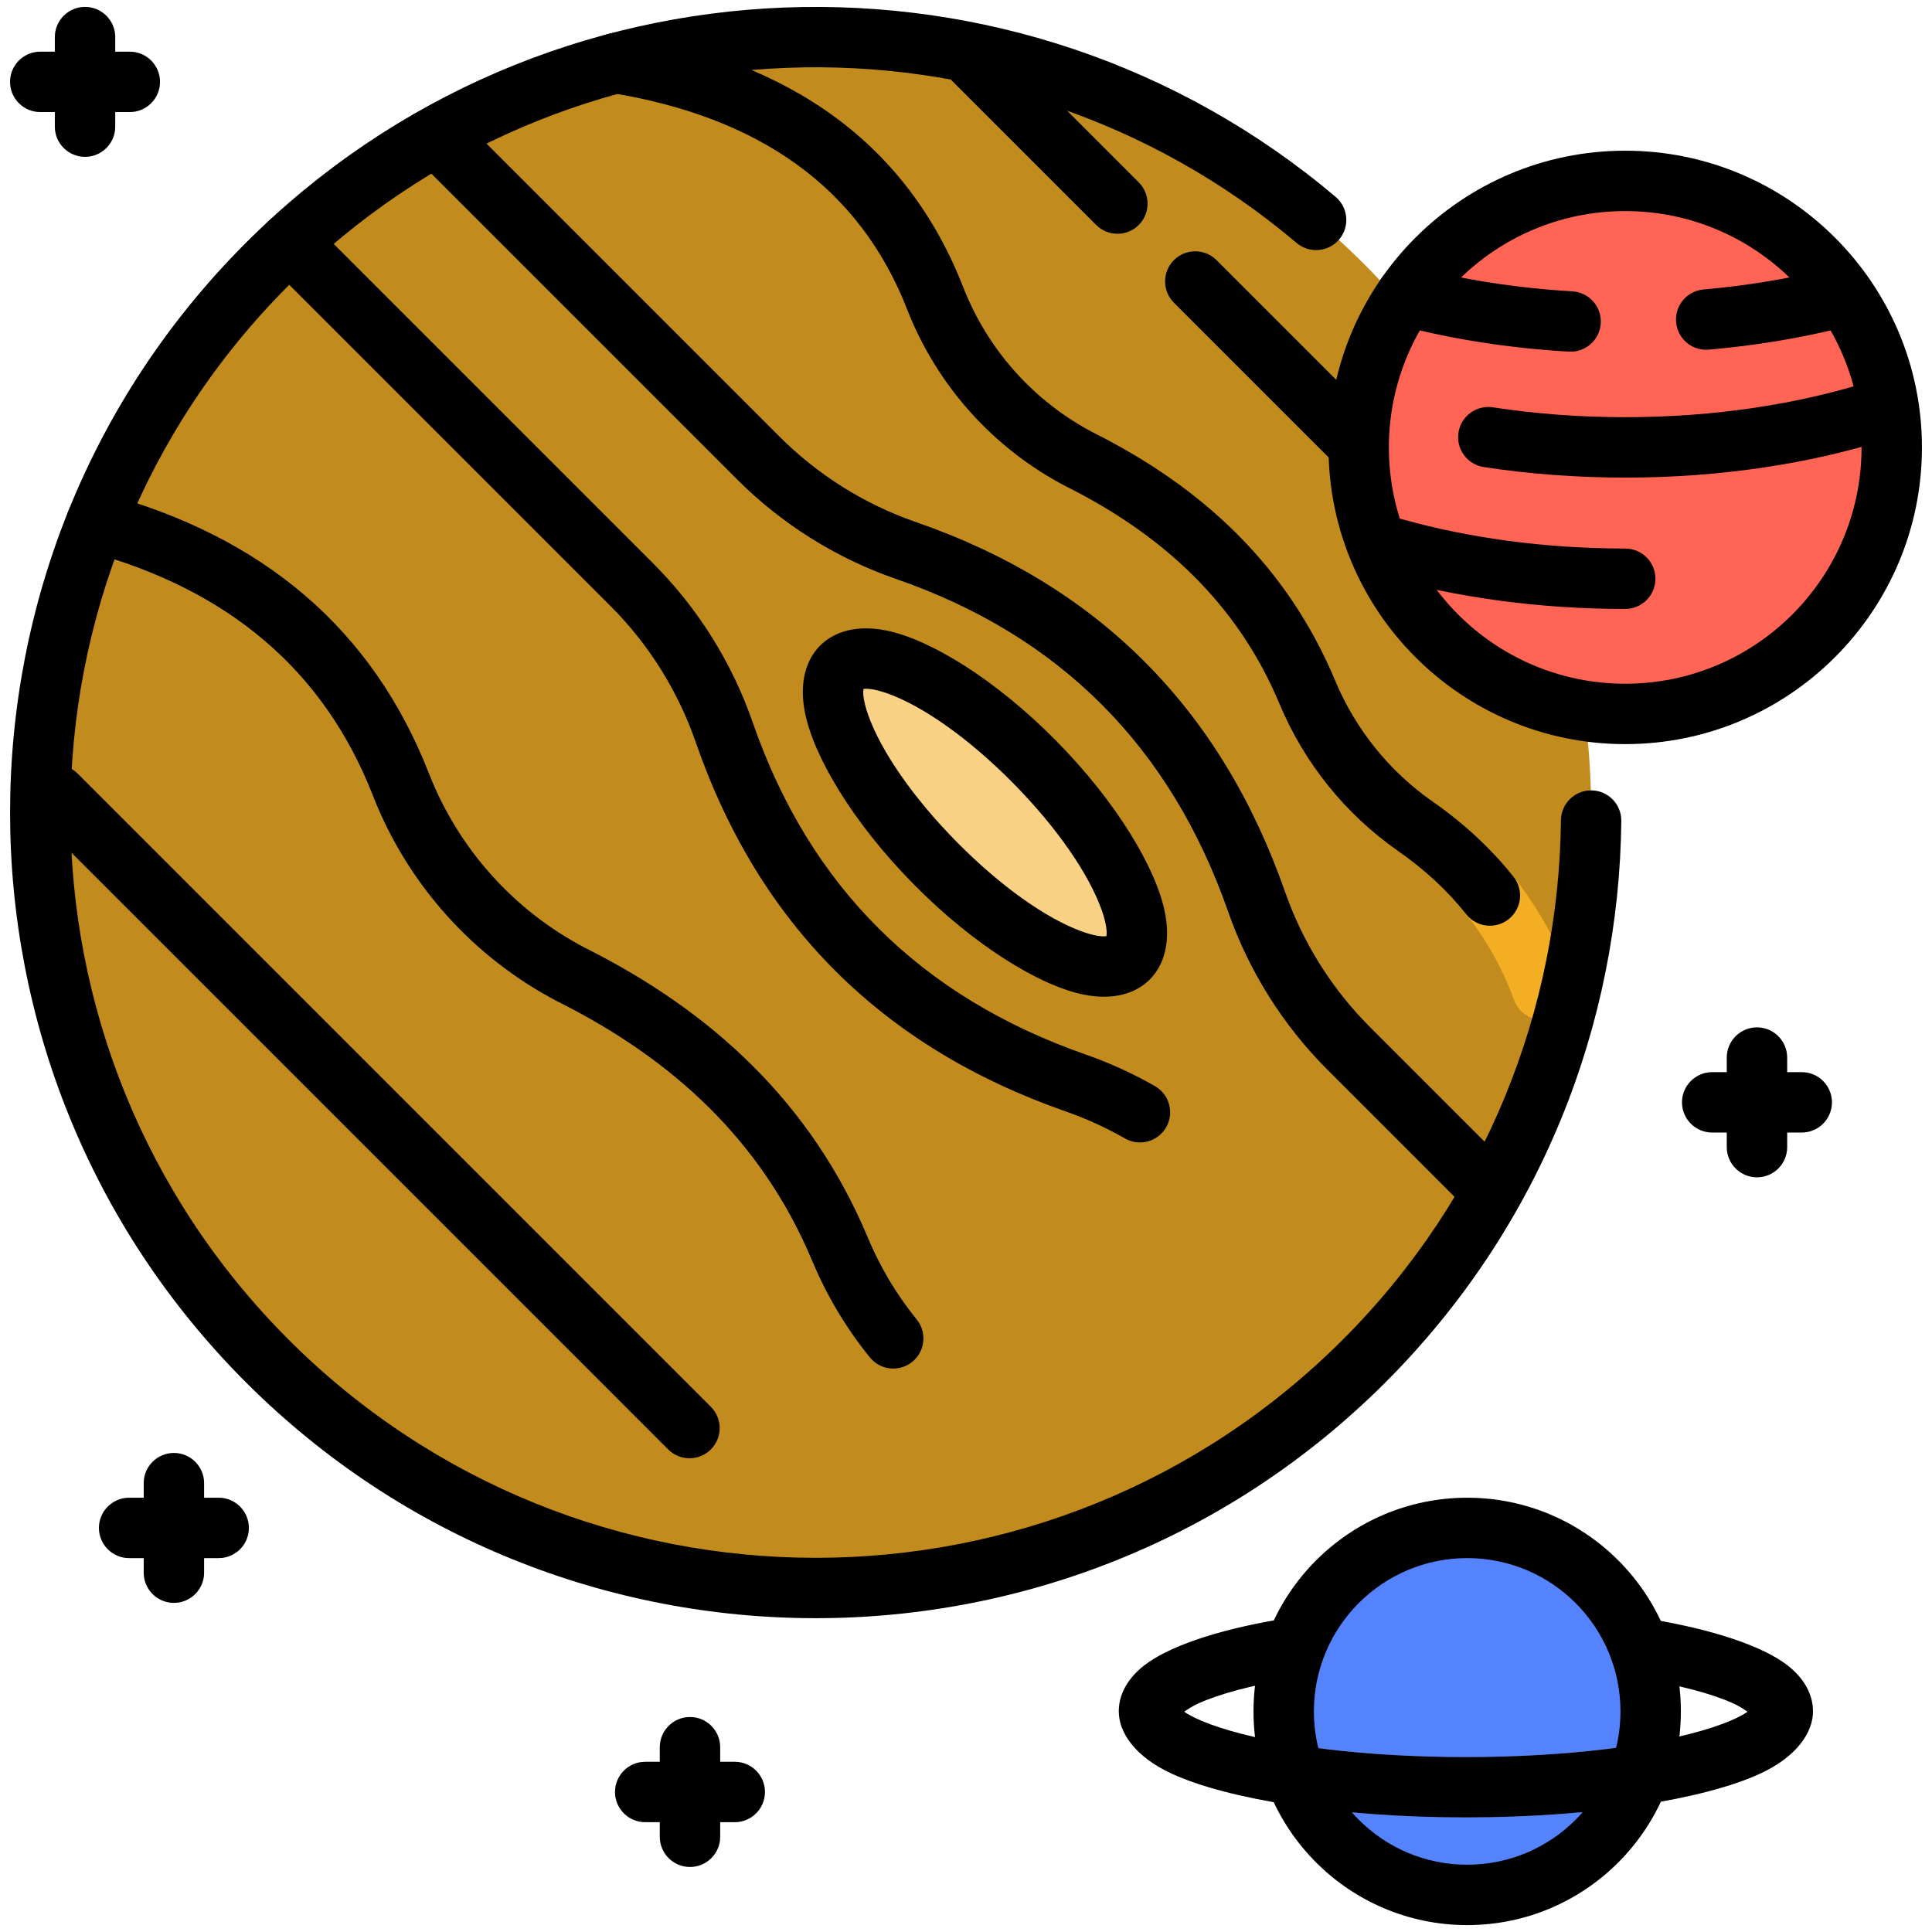 <svg clip-rule="evenodd" fill-rule="evenodd" stroke-linejoin="round" stroke-miterlimit="2" viewBox="0 0 96 96" xmlns="http://www.w3.org/2000/svg"><g><g><path d="m67.783 13.124c15.041 15.04 15.041 39.462 0 54.503-15.04 15.04-39.462 15.04-54.503 0-15.04-15.041-15.04-39.463 0-54.503 15.041-15.041 39.463-15.041 54.503 0z" fill="#c28b1d"/><circle cx="72.904" cy="85.039" fill="#5583fd" r="9.118"/><path d="m80.911 80.678c.304-.2.681-.291 1.068-.227 3.223.529 5.648 1.377 6.827 2.29.909.705 1.279 1.523 1.279 2.298 0 1.026-.781 2.24-2.63 3.093-2.741 1.264-8.256 2.175-14.616 2.175-6.359 0-11.875-.911-14.615-2.175-1.849-.853-2.631-2.067-2.631-3.093 0-.769.364-1.579 1.255-2.278 1.153-.906 3.526-1.75 6.689-2.283.475-.08.936.073 1.266.376-.417.805-.718 1.679-.879 2.601-1.82.312-3.329.712-4.386 1.189-.244.11-.503.275-.696.408.053.039.107.077.159.107.414.245.954.469 1.597.679 2.761.9 7.219 1.469 12.241 1.469 5.023 0 9.48-.569 12.241-1.469.644-.21 1.184-.434 1.598-.679.051-.03.105-.067.158-.106-.201-.138-.475-.311-.734-.426-1.029-.458-2.476-.844-4.214-1.149-.173-.998-.508-1.941-.977-2.8z" fill="#b0b9fb"/><path d="m32.785 87.543h-.725c-.828 0-1.5.672-1.5 1.5s.672 1.5 1.5 1.5h.725v.725c0 .828.672 1.5 1.5 1.5s1.5-.672 1.5-1.5v-.725h.725c.828 0 1.5-.672 1.5-1.5s-.672-1.5-1.5-1.5h-.725v-.725c0-.827-.672-1.5-1.5-1.5s-1.5.673-1.5 1.5zm-25.644-13.122h-.725c-.827 0-1.5.673-1.5 1.5 0 .828.673 1.5 1.5 1.5h.725v.725c0 .828.673 1.5 1.5 1.5.828 0 1.5-.672 1.5-1.5v-.725h.725c.828 0 1.5-.672 1.5-1.5 0-.827-.672-1.5-1.5-1.5h-.725v-.724c0-.828-.672-1.5-1.5-1.5-.827 0-1.5.672-1.5 1.5zm78.662-21.146h-.725c-.827 0-1.5.672-1.5 1.5s.673 1.5 1.5 1.5h.725v.725c0 .828.673 1.5 1.5 1.5.828 0 1.5-.672 1.5-1.5v-.725h.725c.828 0 1.5-.672 1.5-1.5s-.672-1.5-1.5-1.5h-.725v-.725c0-.828-.672-1.5-1.5-1.5-.827 0-1.5.672-1.5 1.5zm-83.078-50.707h-.725c-.828 0-1.5.672-1.5 1.5s.672 1.5 1.5 1.5h.725v.725c0 .828.672 1.5 1.5 1.5s1.5-.672 1.5-1.5v-.725h.725c.828 0 1.5-.672 1.5-1.5s-.672-1.5-1.5-1.5h-.725v-.725c0-.827-.672-1.5-1.5-1.5s-1.5.673-1.5 1.5z" fill="#d0d5fd"/><path d="m51.416 37.867c3.938 3.991 6.026 8.355 4.66 9.739s-5.672-.732-9.609-4.722c-3.938-3.991-6.025-8.355-4.66-9.739 1.366-1.385 5.672.731 9.609 4.722z" fill="#f8d184"/><path d="m2.062 38.193c.571-.323 1.31-.241 1.797.245l31.463 31.464c.586.585.586 1.536 0 2.121-.585.585-1.535.585-2.121 0l-31.198-31.198c-.011-.878.009-1.755.059-2.632z" fill="#f3ae24"/><path d="m5.375 24.57c7.783 2.17 13.171 6.736 15.958 13.902 1.461 3.714 4.211 6.776 7.739 8.623 6.313 3.163 11.256 7.716 14.057 14.412.613 1.467 1.431 2.831 2.423 4.054.521.643.423 1.588-.22 2.11-.643.521-1.588.423-2.11-.22-1.171-1.444-2.137-3.054-2.861-4.786-2.511-6.005-6.977-10.055-12.639-12.89-.008-.004-.016-.008-.024-.012-4.179-2.185-7.431-5.804-9.157-10.193-.001-.002-.002-.004-.002-.006-2.455-6.315-7.258-10.279-14.152-12.154-.047-.013-.092-.028-.137-.045.337-.943.712-1.876 1.125-2.795z" fill="#f8d184"/><path d="m22.99 6.051c.188.121.389.285.604.5l15.149 15.148c1.906 1.907 4.221 3.356 6.768 4.239 9.091 3.149 15.175 9.304 18.344 18.374.885 2.53 2.328 4.828 4.223 6.723l6.813 6.813c-.45.885-.936 1.756-1.458 2.611-.185-.073-.358-.184-.507-.333-.961-.962-4.319-4.319-6.969-6.97-2.214-2.213-3.9-4.898-4.934-7.853 0-.001 0-.001 0-.001-2.85-8.158-8.318-13.697-16.494-16.529-2.975-1.031-5.677-2.723-7.904-4.948l-15.152-15.152c-.537-.538-.758-.989-.77-1.353.75-.45 1.513-.873 2.287-1.269z" fill="#f8d184"/><path d="m15.517 11.055 16.935 16.935c2.227 2.228 3.92 4.931 4.952 7.907v.001c2.832 8.175 8.372 13.644 16.53 16.494 1.201.42 2.357.948 3.455 1.575.719.411.97 1.328.559 2.046-.411.719-1.328.97-2.047.559-.94-.537-1.929-.989-2.957-1.348-9.071-3.169-15.225-9.254-18.375-18.344-.883-2.548-2.332-4.862-4.238-6.769l-16.998-16.997-.02-.022c.714-.713 1.45-1.392 2.204-2.037z" fill="#f3ae24"/><path d="m34.149 2.372c6.705 1.849 11.334 5.779 13.729 11.935 1.218 3.096 3.51 5.649 6.457 7.192 5.396 2.705 9.618 6.601 12.013 12.325v.001c1.009 2.413 2.681 4.491 4.818 5.988 3.094 2.15 5.476 5.012 6.885 8.846.028.078.05.158.065.237-.09.403-.188.804-.292 1.204-.166.213-.391.384-.664.484-.777.286-1.64-.113-1.925-.89-1.182-3.217-3.185-5.613-5.781-7.417-.001-.001-.003-.002-.005-.004-2.606-1.826-4.641-4.355-5.869-7.291-2.106-5.036-5.854-8.43-10.603-10.808-.008-.004-.016-.008-.023-.012-3.591-1.877-6.385-4.986-7.868-8.757-.001-.002-.002-.004-.002-.006-2.381-6.125-7.41-9.589-14.723-10.782-.591-.097-1.045-.527-1.2-1.068 1.639-.504 3.306-.896 4.988-1.177z" fill="#f3ae24"/><path d="m78.526 33.935c-.544.223-1.192.115-1.633-.326l-18.564-18.564c-.585-.585-.585-1.536 0-2.121.586-.586 1.536-.586 2.122 0l17.245 17.245c.34 1.243.616 2.499.83 3.766z" fill="#f8d184"/><path d="m46.703 2.337c1.356.219 2.703.51 4.035.874l5.848 5.848c.585.585.585 1.536 0 2.121-.586.586-1.536.586-2.121 0l-7.378-7.378c-.397-.396-.525-.96-.384-1.465z" fill="#f8d184"/><circle cx="80.756" cy="22.231" fill="#ff6455" r="13.244"/><path d="m68.137 26.259c.369-.423.961-.62 1.537-.458 3.312.931 7.083 1.456 11.082 1.456.828 0 1.5.672 1.5 1.5s-.672 1.5-1.5 1.5c-4.134 0-8.042-.527-11.502-1.46-.456-.798-.832-1.647-1.117-2.538zm25.854-4.507c-.041.018-.083.033-.126.047-3.837 1.225-8.32 1.932-13.109 1.932-2.437 0-4.795-.183-7.029-.524-.818-.125-1.381-.891-1.256-1.71.125-.818.891-1.381 1.709-1.256 2.09.32 4.296.49 6.576.49 4.455 0 8.627-.651 12.197-1.79.206-.066.416-.085.618-.062.241.923.385 1.884.42 2.873zm-23.112-8.339c2.252.549 4.691.914 7.251 1.064.827.048 1.458.759 1.41 1.585-.048.827-.759 1.458-1.585 1.41-3.011-.176-5.865-.632-8.472-1.318-.146-.038-.281-.097-.404-.172.498-.928 1.104-1.79 1.8-2.569zm19.755 0c.643.719 1.208 1.51 1.684 2.357-.199.248-.477.435-.808.517-2.066.513-4.281.883-6.6 1.086-.824.073-1.553-.538-1.625-1.363s.539-1.553 1.363-1.625c2.1-.184 4.108-.515 5.986-.972z" fill="#d95548"/></g><g><path d="m77.562 40.758c-.096 9.353-3.709 18.678-10.839 25.808-14.455 14.455-37.927 14.455-52.382 0-14.455-14.455-14.455-37.926 0-52.382 13.714-13.713 35.542-14.417 50.088-2.111.632.535 1.579.456 2.114-.176s.456-1.579-.176-2.114c-15.725-13.304-39.322-12.545-54.147 2.28-15.626 15.626-15.626 40.999 0 56.625 15.626 15.625 40.998 15.625 56.624 0 7.708-7.709 11.614-17.789 11.718-27.9.008-.827-.657-1.506-1.485-1.515-.828-.008-1.507.657-1.515 1.485z"/><path d="m58.329 15.045 7.892 7.892c.585.585 1.536.585 2.121 0 .586-.586.586-1.536 0-2.122l-7.891-7.891c-.586-.586-1.536-.586-2.122 0-.585.585-.585 1.536 0 2.121zm-11.242-11.243 7.378 7.378c.585.586 1.535.586 2.121 0 .585-.585.585-1.536 0-2.121l-7.378-7.378c-.585-.585-1.536-.585-2.121 0-.586.585-.586 1.536 0 2.121z"/><path d="m30.361 4.617c7.313 1.193 12.342 4.657 14.723 10.782 0 .002.001.004.002.006 1.483 3.771 4.277 6.88 7.868 8.757.007.004.015.008.023.012 4.749 2.378 8.497 5.772 10.603 10.808 1.228 2.936 3.263 5.465 5.869 7.291.002.002.004.003.005.004 1.291.897 2.436 1.938 3.405 3.156.516.648 1.46.755 2.108.239s.755-1.46.239-2.108c-1.151-1.445-2.508-2.686-4.04-3.751-2.137-1.497-3.809-3.575-4.818-5.988 0 0 0 0 0-.001-2.395-5.724-6.617-9.62-12.013-12.325-2.947-1.543-5.239-4.096-6.457-7.192-2.77-7.121-8.531-11.264-17.034-12.651-.817-.133-1.588.422-1.722 1.239-.133.817.422 1.588 1.239 1.722z"/><path d="m4.387 27.41c6.894 1.875 11.697 5.839 14.152 12.154 0 .002.001.004.002.006 1.726 4.389 4.978 8.008 9.157 10.193l.024.012c5.662 2.835 10.128 6.885 12.639 12.89.724 1.732 1.69 3.342 2.861 4.786.522.643 1.467.741 2.11.22.643-.522.741-1.467.22-2.11-.992-1.223-1.81-2.587-2.423-4.054-2.801-6.696-7.744-11.249-14.057-14.412-3.528-1.847-6.278-4.909-7.739-8.623-2.811-7.227-8.268-11.81-16.158-13.957-.799-.218-1.624.255-1.842 1.053-.217.799.255 1.624 1.054 1.842z"/><path d="m13.333 13.114 16.998 16.997c1.906 1.907 3.355 4.221 4.238 6.769 3.15 9.09 9.304 15.175 18.375 18.344 1.028.359 2.017.811 2.957 1.348.719.411 1.636.16 2.047-.559.411-.718.16-1.635-.559-2.046-1.098-.627-2.254-1.155-3.455-1.575-8.158-2.85-13.698-8.319-16.53-16.494 0 0 0 0 0-.001-1.032-2.976-2.725-5.679-4.952-7.907l-16.997-16.998c-.586-.585-1.536-.585-2.122 0-.585.586-.585 1.536 0 2.122z"/><path d="m72.904 74.421c-5.86 0-10.618 4.758-10.618 10.618s4.758 10.618 10.618 10.618 10.617-4.758 10.617-10.618-4.757-10.618-10.617-10.618zm0 3c4.204 0 7.617 3.414 7.617 7.618s-3.413 7.618-7.617 7.618c-4.205 0-7.618-3.414-7.618-7.618s3.413-7.618 7.618-7.618z"/><path d="m86.836 85.053c-.053.039-.107.076-.158.106-.414.245-.954.469-1.598.679-2.761.9-7.218 1.469-12.241 1.469-5.022 0-9.48-.569-12.241-1.469-.643-.21-1.183-.434-1.597-.679-.052-.03-.106-.068-.159-.107.193-.133.452-.298.696-.408 1.079-.486 2.628-.893 4.497-1.208.817-.138 1.368-.912 1.23-1.728-.137-.817-.912-1.368-1.728-1.23-3.163.533-5.536 1.377-6.689 2.283-.891.699-1.255 1.509-1.255 2.278 0 1.026.782 2.24 2.631 3.093 2.74 1.264 8.256 2.175 14.615 2.175 6.36 0 11.875-.911 14.616-2.175 1.849-.853 2.63-2.067 2.63-3.093 0-.775-.37-1.593-1.279-2.298-1.179-.913-3.604-1.761-6.827-2.29-.817-.135-1.59.42-1.724 1.237s.42 1.589 1.237 1.723c1.915.314 3.503.724 4.61 1.216.259.115.533.288.734.426z"/><path d="m80.756 7.488c-8.137 0-14.743 6.606-14.743 14.743 0 8.138 6.606 14.744 14.743 14.744 8.138 0 14.744-6.606 14.744-14.744 0-8.137-6.606-14.743-14.744-14.743zm0 3c6.482 0 11.744 5.262 11.744 11.743 0 6.482-5.262 11.744-11.744 11.744-6.481 0-11.743-5.262-11.743-11.744 0-6.481 5.262-11.743 11.743-11.743z"/><path d="m78.13 14.477c-2.802-.164-5.458-.586-7.884-1.224-.8-.211-1.621.268-1.832 1.069-.21.801.269 1.622 1.069 1.832 2.607.686 5.461 1.142 8.472 1.318.826.048 1.537-.583 1.585-1.41.048-.826-.583-1.537-1.41-1.585zm12.657-1.102c-1.922.477-3.982.821-6.139 1.01-.824.072-1.435.8-1.363 1.625s.801 1.436 1.625 1.363c2.319-.203 4.534-.573 6.6-1.086.803-.199 1.294-1.014 1.094-1.817-.199-.804-1.013-1.294-1.817-1.095z"/><path d="m92.953 18.941c-3.57 1.139-7.742 1.79-12.197 1.79-2.28 0-4.486-.17-6.576-.49-.818-.125-1.584.438-1.709 1.256-.125.819.438 1.585 1.256 1.71 2.234.341 4.592.524 7.029.524 4.789 0 9.272-.707 13.109-1.932.789-.252 1.224-1.096.973-1.885-.252-.789-1.097-1.225-1.885-.973z"/><path d="m80.756 27.257c-3.999 0-7.77-.525-11.082-1.456-.797-.224-1.626.241-1.85 1.038-.225.797.241 1.626 1.038 1.85 3.555 1 7.602 1.568 11.894 1.568.828 0 1.5-.672 1.5-1.5s-.672-1.5-1.5-1.5z"/><path d="m7.141 73.697v4.449c0 .828.673 1.5 1.5 1.5.828 0 1.5-.672 1.5-1.5v-4.449c0-.828-.672-1.5-1.5-1.5-.827 0-1.5.672-1.5 1.5z"/><path d="m32.785 86.818v4.45c0 .828.672 1.5 1.5 1.5s1.5-.672 1.5-1.5v-4.45c0-.827-.672-1.5-1.5-1.5s-1.5.673-1.5 1.5z"/><path d="m2.725 1.843v4.45c0 .828.672 1.5 1.5 1.5s1.5-.672 1.5-1.5v-4.45c0-.827-.672-1.5-1.5-1.5s-1.5.673-1.5 1.5z"/><path d="m85.803 52.55v4.45c0 .828.673 1.5 1.5 1.5.828 0 1.5-.672 1.5-1.5v-4.45c0-.828-.672-1.5-1.5-1.5-.827 0-1.5.672-1.5 1.5z"/><path d="m6.416 77.421h4.45c.828 0 1.5-.672 1.5-1.5 0-.827-.672-1.5-1.5-1.5h-4.45c-.827 0-1.5.673-1.5 1.5 0 .828.673 1.5 1.5 1.5z"/><path d="m32.06 90.543h4.45c.828 0 1.5-.672 1.5-1.5s-.672-1.5-1.5-1.5h-4.45c-.828 0-1.5.672-1.5 1.5s.672 1.5 1.5 1.5z"/><path d="m2 5.568h4.45c.828 0 1.5-.672 1.5-1.5s-.672-1.5-1.5-1.5h-4.45c-.828 0-1.5.672-1.5 1.5s.672 1.5 1.5 1.5z"/><path d="m85.078 56.275h4.45c.828 0 1.5-.672 1.5-1.5s-.672-1.5-1.5-1.5h-4.45c-.827 0-1.5.672-1.5 1.5s.673 1.5 1.5 1.5z"/><path d="m52.484 36.814c-3.018-3.059-6.276-5.048-8.447-5.485-1.464-.294-2.591.047-3.297.762-.698.707-1.032 1.837-.745 3.302.43 2.196 2.391 5.49 5.404 8.544 3.018 3.059 6.276 5.048 8.447 5.484 1.464.295 2.591-.046 3.297-.762.698-.706 1.032-1.836.745-3.301-.43-2.197-2.391-5.49-5.404-8.544zm2.495 9.704c-.068.006-.163.012-.232.007-.297-.023-.632-.111-.998-.244-1.761-.639-4.04-2.247-6.214-4.451-2.178-2.207-3.766-4.521-4.397-6.308-.133-.376-.22-.721-.244-1.026-.006-.079.002-.188.01-.263.068-.007.163-.013.232-.007.297.023.632.111.999.244 1.76.638 4.039 2.247 6.214 4.451 2.177 2.207 3.765 4.52 4.396 6.307.133.377.221.721.244 1.027.006.079-.002.188-.01.263z"/><path d="m21.331 6.409c-.708.352-1.014 1.106.142 2.264l.003.003c3.418 3.417 10.764 10.764 15.145 15.145l.004.004c2.227 2.225 4.929 3.917 7.904 4.948 8.176 2.832 13.644 8.371 16.494 16.529v.001c1.034 2.955 2.72 5.64 4.934 7.853 2.65 2.651 6.008 6.008 6.969 6.97.585.585 1.536.585 2.121 0 .586-.586.586-1.536 0-2.122l-6.969-6.969c-1.895-1.895-3.338-4.193-4.223-6.723-3.169-9.07-9.253-15.225-18.344-18.374-2.547-.883-4.862-2.332-6.768-4.239l-15.147-15.146-.002-.002c-1.158-1.156-1.911-.849-2.263-.142z"/><path d="m1.738 40.56 31.463 31.463c.586.585 1.536.585 2.121 0 .586-.585.586-1.536 0-2.121l-31.463-31.464c-.585-.585-1.536-.585-2.121 0-.586.586-.586 1.536 0 2.122z"/></g></g></svg>